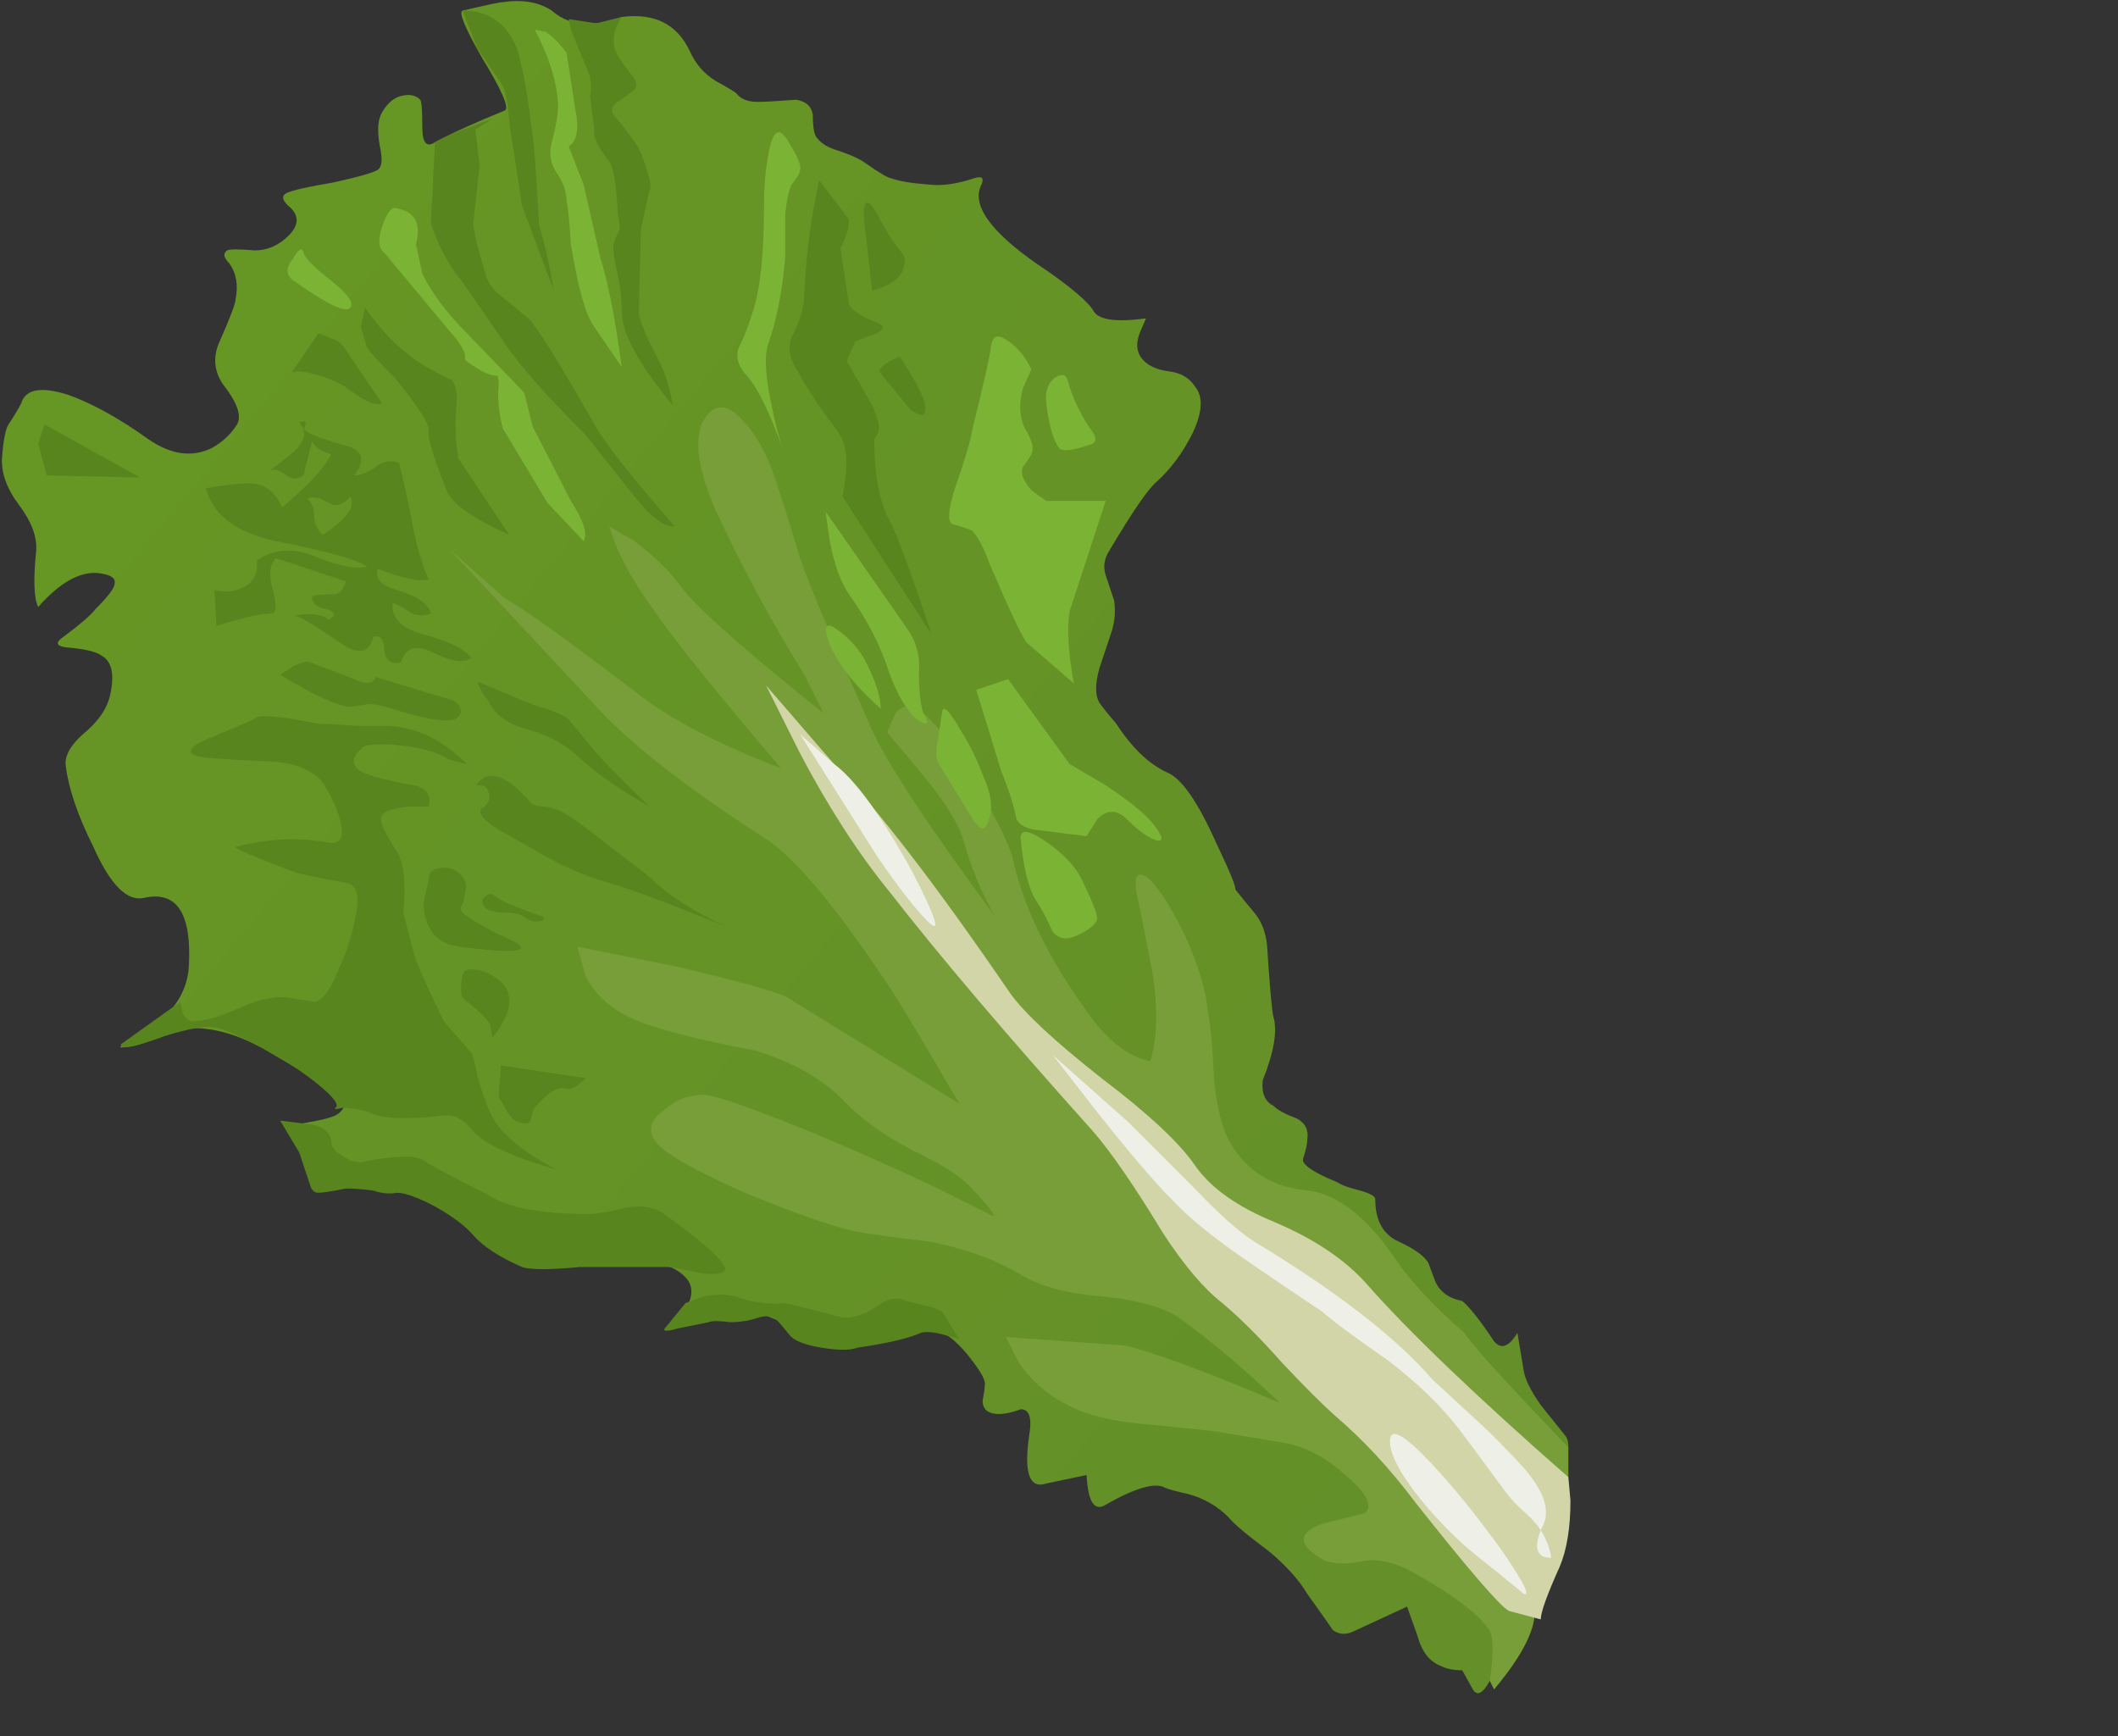 <?xml version='1.0' encoding='utf-8'?>
<svg xmlns="http://www.w3.org/2000/svg" enable-background="new 0 0 64.9 39.9" version="1.1" viewBox="0 0 49.9 40.9">
<rect x="0" y="0" width="49.9" height="40.9" fill="#333333" stroke="none"/>
<linearGradient id="a" x1="7.771" x2="50.586" y1="2.783" y2="2.783" gradientTransform="matrix(.768 .64 -.64 .768 -7.2002e-5 0)" gradientUnits="userSpaceOnUse">
	<stop stop-color="#669624" offset="0"/>
	<stop stop-color="#648F29" offset="1"/>
</linearGradient>
<path d="m20.4 3.85c0.333 0.233 0.533 0.35 0.6 0.35 0.167 0.066 0.467 0.117 0.9 0.15 0.3 0.033 0.65-0.017 1.05-0.15 0.2-0.067 0.25 0 0.15 0.2-0.2 0.5 0.333 1.167 1.6 2 0.566 0.4 0.917 0.7 1.05 0.9 0.1 0.233 0.517 0.3 1.25 0.2l-0.15 0.35c-0.1 0.267-0.067 0.483 0.1 0.65 0.133 0.133 0.333 0.217 0.6 0.25s0.467 0.15 0.6 0.35c0.2 0.233 0.184 0.6-0.05 1.1-0.233 0.466-0.517 0.85-0.85 1.15-0.2 0.167-0.567 0.7-1.1 1.6-0.133 0.2-0.167 0.4-0.1 0.6 0.034 0.1 0.1 0.3 0.2 0.6 0.033 0.233 0.017 0.467-0.05 0.7-0.167 0.5-0.267 0.8-0.3 0.9-0.1 0.367-0.1 0.633 0 0.8 0.067 0.1 0.2 0.267 0.4 0.5 0.367 0.567 0.767 0.95 1.2 1.15 0.333 0.133 0.717 0.683 1.15 1.65 0.333 0.7 0.483 1.067 0.45 1.1 0.133 0.166 0.283 0.35 0.45 0.55s0.267 0.45 0.3 0.75c0.066 1 0.117 1.566 0.15 1.7 0.1 0.333 0.017 0.833-0.25 1.5-0.033 0.3 0.05 0.5 0.25 0.6 0.1 0.101 0.283 0.2 0.55 0.3 0.2 0.101 0.284 0.267 0.25 0.5 0 0.101-0.033 0.25-0.1 0.45-0.034 0.134 0.233 0.316 0.8 0.55 0.1 0.067 0.283 0.134 0.55 0.2 0.233 0.066 0.351 0.134 0.351 0.2 0 0.5 0.183 0.833 0.55 1 0.366 0.167 0.6 0.333 0.7 0.5l0.149 0.4c0.101 0.267 0.316 0.433 0.65 0.5 0.166 0.133 0.416 0.449 0.75 0.949 0.166 0.2 0.35 0.134 0.55-0.199l0.15 0.9c0.033 0.2 0.166 0.467 0.399 0.8 0.134 0.167 0.334 0.417 0.601 0.75 0.1 0.167 0.05 0.483-0.15 0.95-0.267 0.601-0.4 0.983-0.4 1.15-0.033 0-0.083 0.05-0.149 0.149-0.101 0.201-0.201 0.501-0.301 0.901-0.233 1.1-0.5 1.967-0.801 2.6-0.166 0.301-0.3 0.367-0.399 0.2l-0.25-0.45c-0.2 0-0.367-0.033-0.5-0.1-0.267-0.1-0.45-0.333-0.55-0.7l-0.25-0.7-1.3 0.601c-0.167 0.066-0.317 0.05-0.45-0.05-0.066-0.101-0.267-0.384-0.6-0.851-0.2-0.333-0.5-0.666-0.9-1-0.533-0.399-0.85-0.666-0.95-0.8-0.267-0.267-0.583-0.45-0.95-0.55-0.3-0.066-0.483-0.117-0.55-0.15-0.233-0.133-0.7 0-1.4 0.4-0.267 0.166-0.417-0.066-0.45-0.7l-0.95 0.2c-0.4 0.133-0.533-0.25-0.4-1.15 0.067-0.399 0-0.6-0.2-0.6-0.267 0.1-0.483 0.133-0.65 0.1s-0.25-0.133-0.25-0.3c0.033-0.167 0.05-0.283 0.05-0.35 0.033-0.101-0.067-0.301-0.3-0.601-0.2-0.267-0.4-0.467-0.6-0.6-0.133-0.134-0.3-0.184-0.5-0.15l-0.9 0.2c-0.9 0.233-1.533 0.217-1.9-0.05-0.267-0.167-0.667-0.351-1.2-0.55-0.3-0.101-0.683-0.101-1.15 0l-0.65 0.151c0.3-0.366 0.367-0.666 0.2-0.899-0.133-0.167-0.317-0.284-0.55-0.351-0.267-0.066-0.816-0.116-1.65-0.149-0.833-0.034-1.417-0.101-1.75-0.2-0.3-0.101-0.75-0.4-1.35-0.9-0.533-0.434-0.9-0.666-1.1-0.7-0.367 0.034-0.8 0.034-1.3 0-0.633-0.033-0.983-0.133-1.05-0.3-0.034-0.233-0.133-0.467-0.3-0.7-0.2-0.233-0.183-0.366 0.05-0.399 0.4-0.066 0.65-0.134 0.75-0.2 0.233-0.167 0.216-0.35-0.05-0.55l-1.7-1c-0.733-0.4-1.4-0.55-2-0.45-0.534 0.233-0.9 0.366-1.1 0.4-0.233 0.033-0.317 0.033-0.25 0 0.2-0.134 0.383-0.25 0.55-0.351 0.667-0.399 1.017-0.916 1.05-1.55 0.066-1.233-0.284-1.767-1.05-1.6-0.4 0.1-0.8-0.301-1.2-1.2-0.367-0.733-0.583-1.367-0.65-1.9-0.033-0.233 0.1-0.483 0.4-0.75 0.367-0.3 0.583-0.617 0.65-0.95 0.1-0.467 0.033-0.767-0.2-0.9-0.133-0.1-0.417-0.167-0.85-0.2-0.233-0.034-0.25-0.118-0.05-0.251 0.4-0.3 0.65-0.517 0.75-0.65 0.3-0.3 0.45-0.5 0.45-0.6 0.033-0.133-0.1-0.217-0.4-0.25-0.433-0.033-0.9 0.233-1.4 0.8-0.1-0.2-0.117-0.633-0.05-1.3 0.033-0.333-0.1-0.7-0.4-1.1s-0.434-0.783-0.4-1.15c0.033-0.4 0.083-0.65 0.15-0.75 0.133-0.2 0.233-0.367 0.3-0.5 0.1-0.333 0.467-0.4 1.1-0.2 0.566 0.2 1.2 0.55 1.9 1.05 0.533 0.367 1.033 0.433 1.5 0.2 0.233-0.133 0.417-0.3 0.55-0.5 0.167-0.2 0.067-0.533-0.3-1-0.2-0.3-0.233-0.617-0.1-0.95 0.267-0.6 0.4-0.95 0.4-1.05 0.067-0.333 0.017-0.617-0.15-0.85-0.133-0.133-0.15-0.233-0.05-0.3 0.067-0.033 0.283-0.033 0.65 0 0.3 0 0.567-0.117 0.8-0.35s0.25-0.45 0.05-0.65c-0.2-0.167-0.233-0.283-0.1-0.35 0.133-0.066 0.5-0.15 1.1-0.25 0.6-0.133 0.95-0.233 1.05-0.3s0.117-0.25 0.05-0.55c-0.067-0.367-0.05-0.633 0.05-0.8 0.133-0.233 0.3-0.367 0.5-0.4 0.167-0.033 0.3 0 0.4 0.1 0.033 0.033 0.05 0.25 0.05 0.65 0 0.367 0.1 0.483 0.3 0.35 0.367-0.2 0.917-0.45 1.65-0.75 0.1-0.067-0.083-0.483-0.55-1.25-0.4-0.7-0.55-1.067-0.45-1.1 0.567-0.133 0.883-0.2 0.95-0.2 0.467-0.066 0.85 0 1.15 0.2 0.267 0.233 0.583 0.333 0.95 0.3 0.2 0 0.433-0.05 0.7-0.15 0.767-0.1 1.3 0.167 1.6 0.8 0.133 0.3 0.333 0.533 0.6 0.7 0.3 0.167 0.467 0.267 0.5 0.3 0.1 0.133 0.267 0.2 0.5 0.2 0.167 0 0.467-0.017 0.9-0.05 0.233 0.033 0.367 0.15 0.4 0.35 0 0.3 0.033 0.483 0.1 0.55 0.1 0.133 0.267 0.233 0.5 0.3 0.3 0.1 0.517 0.2 0.65 0.3z" clip-rule="evenodd" fill="url(#a)" fill-rule="evenodd"/>
<path d="m21.65 18.15l-0.75-0.9 0.2-0.45c0.2-0.233 0.417-0.233 0.65 0 0.333 0.267 0.75 0.833 1.25 1.7 0.533 0.867 0.833 1.5 0.9 1.9 0.267 1.066 0.817 2.183 1.65 3.35 0.5 0.733 1.017 1.15 1.55 1.25 0.167-0.533 0.183-1.233 0.05-2.1-0.167-0.867-0.283-1.45-0.35-1.75-0.1-0.467-0.033-0.634 0.2-0.5 0.233 0.166 0.533 0.616 0.9 1.35 0.333 0.733 0.517 1.333 0.55 1.8 0.066 0.3 0.117 0.834 0.15 1.601 0.066 0.699 0.2 1.216 0.4 1.55 0.4 0.666 1.017 1.033 1.85 1.1 0.667 0.101 1.317 0.601 1.95 1.5 0.367 0.566 0.934 1.184 1.7 1.851 0.167 0.267 0.983 1.166 2.45 2.699v0.7c0 0.167-0.2 0.55-0.601 1.15-0.233 0.399-0.3 0.6-0.199 0.6v1.3c0.066 0.467-0.25 1.117-0.95 1.95l-0.1-0.201c0.101-0.699 0.084-1.116-0.05-1.25-0.267-0.366-0.85-0.8-1.75-1.3-0.467-0.267-0.9-0.35-1.3-0.25-0.4 0.066-0.7 0.033-0.9-0.1-0.333-0.2-0.45-0.384-0.35-0.55 0.1-0.134 0.3-0.233 0.6-0.301l0.8-0.199c0.199-0.167 0.066-0.45-0.4-0.851-0.467-0.434-0.95-0.7-1.45-0.8-0.6-0.1-1.1-0.184-1.5-0.25-0.167-0.033-0.783-0.1-1.85-0.2-0.767-0.066-1.367-0.217-1.8-0.45-0.467-0.233-0.85-0.566-1.15-1l-0.3-0.6 2.8 0.2c0.7 0.166 1.917 0.616 3.65 1.35-0.8-0.767-1.566-1.416-2.3-1.95-0.333-0.267-0.934-0.449-1.8-0.55-0.9-0.066-1.583-0.249-2.05-0.549-0.567-0.333-1.267-0.583-2.1-0.75-0.867-0.1-1.467-0.184-1.8-0.25-0.567-0.134-1.417-0.434-2.55-0.9-1.2-0.533-1.9-0.933-2.1-1.199-0.2-0.267-0.133-0.517 0.2-0.75 0.3-0.267 0.633-0.384 1-0.351 0.3 0.033 1.184 0.351 2.65 0.95 1.333 0.566 2.367 1.033 3.1 1.4l1 0.5c0.067 0-0.1-0.217-0.5-0.65-0.233-0.267-0.7-0.566-1.4-0.9-0.7-0.366-1.25-0.767-1.65-1.199-0.5-0.5-1.184-0.884-2.05-1.15-1.066-0.2-1.9-0.4-2.5-0.6-0.733-0.233-1.233-0.617-1.5-1.15l-0.2-0.7 2.25 0.45c1.566 0.366 2.467 0.616 2.7 0.75l4.05 2.499c-0.967-1.667-1.583-2.684-1.85-3.05-1.1-1.634-1.983-2.684-2.65-3.15-1.867-1.2-3.2-2.233-4-3.1l-3.5-3.75 1.3 1.15c0.434 0.233 1.5 1 3.2 2.3 0.733 0.567 1.833 1.133 3.3 1.7-1.533-1.8-2.55-3.067-3.05-3.8-0.333-0.466-0.6-0.917-0.8-1.35l-0.2-0.55 0.6 0.35c0.433 0.333 0.767 0.65 1 0.95 0.333 0.5 1.483 1.533 3.45 3.1l-0.45-0.9c-0.767-1.233-1.467-2.533-2.1-3.9-0.4-0.933-0.5-1.617-0.3-2.05 0.233-0.434 0.534-0.467 0.9-0.1 0.3 0.3 0.55 0.717 0.75 1.25 0.133 0.367 0.35 1.05 0.65 2.05 0.233 0.667 0.783 1.983 1.65 3.95 0.367 0.833 1.35 2.333 2.95 4.5-0.3-0.5-0.55-1.1-0.75-1.8-0.133-0.433-0.483-0.983-1.05-1.65z" clip-rule="evenodd" fill="#779E39" fill-rule="evenodd"/>
<path d="m7.15 10.1c0.067 0.1 0.4 0.233 1 0.4 0.4 0.1 0.467 0.333 0.2 0.7 0.133 0 0.3-0.067 0.5-0.2 0.167-0.133 0.35-0.167 0.55-0.1 0.067 0.233 0.167 0.684 0.3 1.35 0.1 0.567 0.233 1.033 0.4 1.4-0.2 0.067-0.6-0.017-1.2-0.25-0.066 0.233 0.083 0.4 0.45 0.5 0.467 0.133 0.733 0.317 0.8 0.55-0.133 0.066-0.283 0.066-0.45 0-0.2-0.133-0.35-0.217-0.45-0.25-0.033 0.367 0.217 0.617 0.75 0.75 0.6 0.167 0.967 0.35 1.1 0.55-0.167 0.133-0.483 0.083-0.95-0.15-0.367-0.167-0.6-0.083-0.7 0.25-0.233 0.066-0.367-0.033-0.4-0.3 0-0.233-0.083-0.333-0.25-0.3-0.1 0.367-0.333 0.433-0.7 0.2-0.633-0.434-1.017-0.667-1.15-0.7 0.367-0.067 0.633-0.033 0.8 0.1 0.167-0.1 0.15-0.184-0.05-0.25-0.233-0.033-0.35-0.133-0.35-0.3 0.067-0.033 0.233-0.05 0.5-0.05 0.133 0 0.233-0.1 0.3-0.3l-1.65-0.55c-0.133 0.133-0.167 0.35-0.1 0.65 0.1 0.333 0.117 0.55 0.05 0.65-0.3 0-0.75 0.1-1.35 0.3l-0.05-0.85c0.267 0.067 0.517 0.033 0.75-0.1 0.2-0.133 0.284-0.333 0.25-0.6 0.4-0.267 0.85-0.3 1.35-0.1 0.567 0.233 0.983 0.316 1.25 0.25-0.233-0.167-0.95-0.367-2.15-0.6-0.933-0.2-1.483-0.617-1.65-1.25 0.6-0.1 1-0.133 1.2-0.1 0.267 0.067 0.467 0.25 0.6 0.55 0.633-0.533 1.017-0.95 1.15-1.25-0.233-0.067-0.383-0.167-0.45-0.3l-0.2 0.8c-0.133 0.1-0.267 0.1-0.4 0-0.167-0.133-0.3-0.167-0.4-0.1l0.5-0.4c0.333-0.267 0.4-0.517 0.2-0.75 0.1-0.034 0.15-0.034 0.15 0 0 0.067-0.017 0.117-0.05 0.15zm0.25 2.05c0 0.167 0.067 0.317 0.2 0.45 0.566-0.367 0.783-0.667 0.65-0.9-0.167 0.2-0.333 0.25-0.5 0.15-0.233-0.133-0.4-0.167-0.5-0.1 0.1 0.1 0.15 0.233 0.15 0.4z" clip-rule="evenodd" fill="#59851F" fill-rule="evenodd"/>
<path d="m7.3 16.3l-0.7-0.4c0.1-0.066 0.2-0.133 0.3-0.2 0.2-0.1 0.333-0.133 0.4-0.1l1.05 0.4c0.267 0.133 0.433 0.117 0.5-0.05l1.65 0.5c0.2 0.033 0.317 0.117 0.35 0.25 0.033 0.1-0.017 0.183-0.15 0.25-0.233 0.066-0.717-0.017-1.45-0.25-0.333-0.1-0.55-0.133-0.65-0.1-0.2 0.033-0.317 0.05-0.35 0.05-0.167 0-0.483-0.117-0.95-0.35z" clip-rule="evenodd" fill="#59851F" fill-rule="evenodd"/>
<path d="m6.05 16.9c0.133-0.066 0.617-0.017 1.45 0.15 0.167 0 0.467 0.017 0.9 0.05h0.75c0.667 0.033 1.283 0.333 1.85 0.9l-0.4-0.1c-0.333-0.2-0.767-0.316-1.3-0.35-0.367-0.033-0.617-0.017-0.75 0.05l-0.15 0.15-0.05 0.1c-0.033 0.067-0.017 0.15 0.05 0.25 0.133 0.133 0.583 0.267 1.35 0.4 0.3 0.067 0.417 0.233 0.35 0.5h-0.45c-0.3 0.033-0.5 0.083-0.6 0.15s-0.1 0.2 0 0.4c0.067 0.133 0.184 0.333 0.35 0.601 0.133 0.3 0.167 0.75 0.1 1.35l0.25 0.95c0.033 0.166 0.267 0.7 0.7 1.6l0.65 0.75c0.033 0.033 0.083 0.217 0.15 0.55 0.1 0.367 0.2 0.65 0.3 0.851 0.167 0.434 0.684 0.883 1.55 1.35-1.033-0.3-1.684-0.6-1.95-0.899-0.167-0.2-0.316-0.317-0.45-0.351-0.067-0.033-0.217-0.033-0.45 0-0.667 0.066-1.15 0.05-1.45-0.05-0.2-0.1-0.45-0.15-0.75-0.15-0.133 0.034-0.183 0.034-0.15 0 0.1-0.066-0.033-0.25-0.4-0.55s-0.8-0.583-1.3-0.85c-0.567-0.3-0.95-0.467-1.15-0.5-0.233-0.033-0.617 0.033-1.15 0.2-0.733 0.267-1.083 0.333-1.05 0.199l1.4-1 0.05 0.25c0.067 0.167 0.184 0.233 0.35 0.2 0.2 0 0.567-0.116 1.1-0.35 0.367-0.167 0.717-0.233 1.05-0.2 0.167 0.033 0.367 0.066 0.6 0.1 0.167 0 0.35-0.233 0.55-0.699 0.233-0.5 0.383-0.983 0.45-1.45 0.067-0.4-0.017-0.617-0.25-0.65-0.7-0.133-1.1-0.217-1.2-0.25-0.967-0.366-1.434-0.566-1.4-0.6 0.767-0.2 1.5-0.233 2.2-0.1 0.233 0.033 0.333-0.083 0.3-0.35s-0.167-0.6-0.4-1c-0.2-0.3-0.566-0.483-1.1-0.55-0.7-0.034-1.267-0.067-1.7-0.1-0.5-0.067-0.483-0.217 0.05-0.45 0.667-0.269 1.05-0.435 1.15-0.502z" clip-rule="evenodd" fill="#59851F" fill-rule="evenodd"/>
<path d="m17.05 29.95c-0.066 0.066-0.233 0.083-0.5 0.05-0.5-0.1-0.767-0.15-0.8-0.15h-2.1c-0.7 0.067-1.15 0.067-1.35 0-0.533-0.233-0.917-0.483-1.15-0.75-0.167-0.199-0.45-0.416-0.85-0.649-0.433-0.234-0.75-0.351-0.95-0.351-0.167 0.034-0.35 0.016-0.55-0.05-0.233-0.033-0.45-0.05-0.65-0.05-0.333 0.066-0.55 0.1-0.65 0.1s-0.167-0.067-0.2-0.2l-0.25-0.75-0.45-0.75 0.8 0.1c0.233 0.066 0.367 0.184 0.4 0.35 0 0.167 0.1 0.301 0.3 0.4 0.2 0.134 0.383 0.167 0.55 0.1 0.733-0.133 1.184-0.133 1.35 0 0.2 0.134 0.7 0.4 1.5 0.801 0.467 0.3 1.25 0.449 2.35 0.449 0.2 0 0.5-0.05 0.9-0.149 0.367-0.066 0.667-0.017 0.9 0.149 1.1 0.8 1.567 1.25 1.4 1.35z" clip-rule="evenodd" fill="#59851F" fill-rule="evenodd"/>
<path d="m16.55 30.55c0.3-0.066 0.567-0.066 0.8 0 0.367 0.134 0.75 0.184 1.15 0.15l1.2 0.3c0.267 0.1 0.6 0.017 1-0.25 0.233-0.167 0.45-0.2 0.65-0.1l0.6 0.149 0.25 0.101 0.4 0.649c-0.1-0.033-0.217-0.066-0.35-0.1-0.233-0.066-0.417-0.084-0.55-0.05-0.3 0.133-0.8 0.25-1.5 0.35-0.167 0.066-0.45 0.066-0.85 0s-0.65-0.167-0.75-0.3c-0.133-0.167-0.233-0.283-0.3-0.351-0.1-0.1-0.25-0.116-0.45-0.05s-0.417 0.101-0.65 0.101c-0.267-0.034-0.434-0.034-0.5 0l-0.75 0.151c-0.1 0.033-0.184 0.05-0.25 0.05-0.067 0-0.067-0.033 0-0.1l0.45-0.55 0.4-0.15z" clip-rule="evenodd" fill="#59851F" fill-rule="evenodd"/>
<path d="m10.05 21.7c-0.067-0.167-0.083-0.35-0.05-0.55 0.067-0.267 0.1-0.417 0.1-0.45 0-0.134 0.083-0.217 0.25-0.25 0.2-0.033 0.367 0.017 0.5 0.149 0.133 0.134 0.167 0.284 0.1 0.45 0 0.101-0.034 0.217-0.1 0.351 0 0.133 0.433 0.399 1.3 0.8 0.367 0.233-0.083 0.267-1.35 0.1-0.4-0.067-0.65-0.267-0.75-0.6z" clip-rule="evenodd" fill="#59851F" fill-rule="evenodd"/>
<path d="m11.65 21.1c0.1 0.101 0.483 0.267 1.15 0.5 0.034 0.067 0 0.101-0.1 0.101-0.1 0.033-0.217 0-0.35-0.101-0.1-0.066-0.25-0.1-0.45-0.1s-0.35-0.033-0.45-0.1c-0.1-0.101-0.117-0.184-0.05-0.25 0.1-0.1 0.183-0.117 0.25-0.05z" clip-rule="evenodd" fill="#59851F" fill-rule="evenodd"/>
<path d="m11.7 23.05c0.433 0.3 0.4 0.767-0.1 1.4l-0.05-0.3c-0.033-0.101-0.233-0.301-0.6-0.601-0.1-0.066-0.117-0.267-0.05-0.6 0.033-0.101 0.15-0.134 0.35-0.101 0.167 0.036 0.317 0.102 0.45 0.202z" clip-rule="evenodd" fill="#59851F" fill-rule="evenodd"/>
<path d="m13.8 25.4c-0.2 0.199-0.35 0.283-0.45 0.25-0.2-0.067-0.45 0.083-0.75 0.449-0.033 0.034-0.067 0.134-0.1 0.301-0.033 0.066-0.117 0.083-0.25 0.05s-0.25-0.15-0.35-0.35l-0.15-0.25 0.05-0.75 2 0.3z" clip-rule="evenodd" fill="#59851F" fill-rule="evenodd"/>
<path d="m11.3 18.4c0.267-0.267 0.667-0.1 1.2 0.5 0.067 0.067 0.167 0.1 0.3 0.1 0.2 0 0.467 0.117 0.8 0.35 1.133 0.867 1.717 1.317 1.75 1.35 0.4 0.399 1 0.783 1.8 1.149-1.3-0.533-2.233-0.883-2.8-1.05-0.6-0.166-1.2-0.434-1.8-0.8l-0.8-0.45c-0.367-0.233-0.5-0.4-0.4-0.5 0.2-0.133 0.233-0.3 0.1-0.5-0.034-0.033-0.1-0.05-0.2-0.05-0.033 1e-3 -0.017-0.032 0.05-0.099z" clip-rule="evenodd" fill="#59851F" fill-rule="evenodd"/>
<path d="m11.35 16.1l1.2 0.5c0.467 0.133 0.75 0.25 0.85 0.35l0.45 0.55c0.267 0.333 0.75 0.833 1.45 1.5-0.7-0.4-1.233-0.767-1.6-1.1-0.367-0.367-0.833-0.617-1.4-0.75-0.4-0.133-0.667-0.35-0.8-0.65-0.067-0.067-0.133-0.167-0.2-0.3s-0.05-0.167 0.05-0.1z" clip-rule="evenodd" fill="#59851F" fill-rule="evenodd"/>
<path d="m14.65 0.4c-0.066 0.1-0.117 0.2-0.15 0.3-0.067 0.233-0.05 0.433 0.05 0.6s0.233 0.35 0.4 0.55c0.066 0.133 0.05 0.233-0.05 0.3-0.167 0.133-0.283 0.217-0.35 0.25-0.133 0.1-0.167 0.2-0.1 0.3 0.367 0.433 0.583 0.733 0.65 0.9 0.2 0.533 0.267 0.833 0.2 0.9l-0.2 0.9-0.05 2c0.067 0.267 0.2 0.583 0.4 0.95s0.333 0.767 0.4 1.2c-0.8-0.966-1.2-1.7-1.2-2.2 0-0.267-0.033-0.567-0.1-0.9-0.066-0.267-0.1-0.483-0.1-0.65 0-0.066 0.05-0.2 0.15-0.4 0-0.066-0.017-0.217-0.05-0.45-0.033-0.633-0.1-1.017-0.2-1.15-0.267-0.333-0.383-0.583-0.35-0.75l-0.1-0.8c0.033-0.1 0.033-0.25 0-0.45l-0.45-1.1-0.05-0.25 0.65 0.1 0.6-0.15z" clip-rule="evenodd" fill="#59851F" fill-rule="evenodd"/>
<path d="m12.7 5.3c0.133 0.434 0.25 0.95 0.35 1.55l-0.75-2-0.3-1.95c-0.033-0.5-0.1-0.816-0.2-0.95l-0.55-0.8-0.35-0.9c0.633 0 1.067 0.317 1.3 0.95 0.133 0.5 0.233 1.05 0.3 1.65 0.067 0.333 0.133 1.15 0.2 2.45z" clip-rule="evenodd" fill="#59851F" fill-rule="evenodd"/>
<path d="m10.25 3.35c0.233-0.133 0.683-0.317 1.35-0.55l-0.4 0.25 0.1 0.85-0.15 1.35c0 0.167 0.1 0.583 0.3 1.25 0.066 0.2 0.216 0.383 0.45 0.55l0.55 0.45c0.2 0.2 0.7 1 1.5 2.4 0.267 0.5 0.917 1.333 1.95 2.5-0.233 0.033-0.55-0.2-0.95-0.7l-1.15-1.45c-0.933-0.933-1.566-1.65-1.9-2.15l-1-1.45c-0.333-0.4-0.583-0.867-0.75-1.4l0.1-1.9z" clip-rule="evenodd" fill="#59851F" fill-rule="evenodd"/>
<path d="m10.8 10.8l1.2 1.8c-0.9-0.4-1.4-0.767-1.5-1.1-0.3-0.767-0.433-1.217-0.4-1.35s-0.233-0.55-0.8-1.25c-0.333-0.333-0.55-0.567-0.65-0.7l-0.15-0.5 0.1-0.45c0.467 0.667 0.983 1.15 1.55 1.45 0.3 0.167 0.467 0.25 0.5 0.25 0.1 0.133 0.133 0.35 0.1 0.65-0.033 0.433-0.017 0.833 0.05 1.2z" clip-rule="evenodd" fill="#59851F" fill-rule="evenodd"/>
<path d="m7.75 7.95c0.2 0.066 0.333 0.167 0.4 0.3l0.85 1.25c-0.133 0.067-0.383-0.033-0.75-0.3-0.2-0.167-0.5-0.3-0.9-0.4-0.231-0.058-0.39-0.066-0.475-0.025l0.625-0.925 0.25 0.1z" clip-rule="evenodd" fill="#59851F" fill-rule="evenodd"/>
<polygon points="3.3 11.25 1.1 11.2 0.9 10.45 1.05 10" clip-rule="evenodd" fill="#59851F" fill-rule="evenodd"/>
<path d="m20.65 7.6c0.2 0.066 0.2 0.15 0 0.25-0.267 0.1-0.433 0.167-0.5 0.2l-0.2 0.45 0.6 1.05c0.133 0.3 0.184 0.5 0.15 0.6 0 0.033-0.034 0.1-0.1 0.2 0 0.833 0.117 1.467 0.35 1.9 0.167 0.3 0.5 1.2 1 2.7l-2.1-3.25c0.1-0.567 0.117-0.95 0.05-1.15 0-0.133-0.133-0.367-0.4-0.7-0.333-0.467-0.567-0.833-0.7-1.1-0.2-0.3-0.25-0.567-0.15-0.8 0.2-0.4 0.3-0.733 0.3-1 0.033-0.9 0.15-1.8 0.35-2.7l0.65 0.85c0.1 0.1 0.05 0.35-0.15 0.75l0.2 1.3c0.033 0.133 0.25 0.283 0.65 0.45z" clip-rule="evenodd" fill="#59851F" fill-rule="evenodd"/>
<path d="m20.55 6.85l-0.15-1.3c-0.033-0.233-0.05-0.433-0.05-0.6 0.033-0.3 0.167-0.217 0.4 0.25 0.2 0.367 0.367 0.617 0.5 0.75 0.067 0.066 0.083 0.167 0.05 0.3-0.033 0.267-0.283 0.467-0.75 0.6z" clip-rule="evenodd" fill="#59851F" fill-rule="evenodd"/>
<path d="m21.2 8.4c0.433 0.667 0.633 1.083 0.6 1.25 0 0.167-0.117 0.167-0.35 0l-0.7-0.85c-0.067-0.066-0.017-0.15 0.15-0.25 0.1-0.067 0.2-0.117 0.3-0.15z" clip-rule="evenodd" fill="#59851F" fill-rule="evenodd"/>
<path d="m18.85 17.75l-0.8-1.6 1.6 1.85c1.033 1.067 2.417 2.866 4.15 5.4 0.333 0.466 1.05 1.133 2.15 2 1.1 0.833 1.833 1.517 2.2 2.05s1 0.983 1.9 1.35c0.934 0.4 1.65 0.884 2.15 1.45 1 1.134 2.583 2.65 4.75 4.55l0.05 0.55c0 0.634-0.083 1.15-0.25 1.551-0.3 0.666-0.45 1.083-0.45 1.25l-0.75-0.2c-0.2-0.101-0.934-0.95-2.2-2.55-0.6-0.801-1.233-1.483-1.899-2.051-0.3-0.267-0.717-0.683-1.25-1.25-0.5-0.566-0.967-1.033-1.4-1.399-0.433-0.334-0.9-0.884-1.4-1.65-0.667-1.1-1.217-1.899-1.65-2.399-2.033-2.267-3.633-4.15-4.8-5.65-0.734-0.902-1.434-1.985-2.101-3.252z" clip-rule="evenodd" fill="#D1D5A7" fill-rule="evenodd"/>
<path d="m36.55 36.7c-0.339 0-0.422-0.217-0.25-0.65 0.129 0.203 0.212 0.42 0.25 0.65zm-2.15-3c-0.434-0.566-1-1.117-1.7-1.65-0.767-0.533-1.284-0.916-1.55-1.149-0.7-0.467-1.267-0.851-1.7-1.15-0.833-0.566-1.45-1.066-1.85-1.5-0.4-0.4-0.983-1.083-1.75-2.05l-1.05-1.351 1.8 1.601 1.5 1.5c0.6 0.633 1.083 1.066 1.45 1.3 1.934 1.167 3.334 2.25 4.2 3.25l1.3 1.2c0.533 0.533 0.851 0.866 0.95 1 0.4 0.5 0.517 0.916 0.35 1.25-0.018 0.038-0.034 0.071-0.05 0.1-0.092-0.139-0.208-0.272-0.35-0.399-0.2-0.167-0.384-0.367-0.55-0.601-0.466-0.634-0.8-1.084-1-1.351z" clip-rule="evenodd" fill="#EEEFE7" fill-rule="evenodd"/>
<path d="m21.5 20.55c0.567 1.101 0.683 1.483 0.35 1.15-0.3-0.3-0.7-0.816-1.2-1.55l-1.8-2.851 0.8 0.7c0.5 0.368 1.117 1.218 1.85 2.551z" clip-rule="evenodd" fill="#EEEFE7" fill-rule="evenodd"/>
<path d="m35.4 36.55c0.5 0.733 0.666 1.066 0.5 1-0.4-0.333-0.75-0.616-1.051-0.85-0.5-0.4-0.966-0.867-1.399-1.4-0.5-0.633-0.733-1.1-0.7-1.399 0.033-0.267 0.35-0.084 0.95 0.55 0.533 0.566 1.1 1.266 1.7 2.099z" clip-rule="evenodd" fill="#EEEFE7" fill-rule="evenodd"/>
<path d="m7.15 5.95c0.033 0.133 0.267 0.367 0.7 0.7 0.367 0.3 0.5 0.5 0.4 0.6-0.1 0.133-0.55-0.083-1.35-0.65-0.167-0.133-0.167-0.3 0-0.5 0.133-0.233 0.217-0.283 0.25-0.15z" clip-rule="evenodd" fill="#7BB334" fill-rule="evenodd"/>
<path d="m24.3 8.7l-0.2 0.45c-0.1 0.367-0.083 0.684 0.05 0.95 0.167 0.267 0.217 0.467 0.15 0.6-0.033 0.066-0.1 0.167-0.2 0.3-0.067 0.133 0 0.317 0.2 0.55 0.133 0.1 0.25 0.184 0.35 0.25h1.4l-0.85 2.6c-0.067 0.4-0.034 0.967 0.1 1.7l-1.1-0.95c-0.1-0.1-0.4-0.733-0.9-1.9-0.133-0.367-0.267-0.617-0.4-0.75-0.066-0.033-0.217-0.083-0.45-0.15-0.133-0.033-0.117-0.317 0.05-0.85 0.233-0.667 0.367-1.117 0.4-1.35 0.267-1.066 0.417-1.733 0.45-2 0.033-0.233 0.15-0.283 0.35-0.15 0.233 0.133 0.433 0.367 0.6 0.7z" clip-rule="evenodd" fill="#7BB334" fill-rule="evenodd"/>
<path d="m25.15 8.95c0.1 0.367 0.267 0.733 0.5 1.1 0.167 0.2 0.2 0.333 0.1 0.4-0.467 0.167-0.733 0.2-0.8 0.1-0.133-0.167-0.233-0.517-0.3-1.05-0.033-0.267 0.033-0.467 0.2-0.6 0.167-0.1 0.267-0.083 0.3 0.05z" clip-rule="evenodd" fill="#7BB334" fill-rule="evenodd"/>
<path d="m23.75 16l1.45 2 0.85 0.5c0.6 0.4 0.983 0.717 1.15 0.95 0.2 0.267 0.216 0.383 0.05 0.35-0.2-0.066-0.433-0.233-0.7-0.5-0.233-0.233-0.466-0.233-0.7 0l-0.25 0.4-1.2-0.15c-0.233-0.033-0.383-0.117-0.45-0.25-0.067-0.333-0.184-0.7-0.35-1.1l-0.6-1.95 0.75-0.25z" clip-rule="evenodd" fill="#7BB334" fill-rule="evenodd"/>
<path d="m25.45 20.65c0.267 0.533 0.4 0.866 0.4 1-0.033 0.133-0.2 0.267-0.5 0.399-0.233 0.101-0.417 0.066-0.55-0.1-0.133-0.3-0.267-0.55-0.4-0.75-0.167-0.267-0.283-0.733-0.35-1.4-0.033-0.267 0.15-0.267 0.55 0s0.683 0.551 0.85 0.851z" clip-rule="evenodd" fill="#7BB334" fill-rule="evenodd"/>
<path d="m23.15 18.25c0.2 0.433 0.25 0.783 0.15 1.05-0.066 0.267-0.183 0.284-0.35 0.05l-0.8-1.3c-0.1-0.133-0.117-0.35-0.05-0.65l0.1-0.65c0.033-0.133 0.167 0 0.4 0.4 0.233 0.367 0.417 0.733 0.55 1.1z" clip-rule="evenodd" fill="#7BB334" fill-rule="evenodd"/>
<path d="m21.65 15.85c0 0.4 0.033 0.717 0.1 0.95 0.167 0.267 0.117 0.317-0.15 0.15-0.233-0.2-0.45-0.567-0.65-1.1-0.2-0.633-0.517-1.25-0.95-1.85-0.2-0.3-0.35-0.717-0.45-1.25l-0.1-0.7 1.95 2.8c0.2 0.3 0.283 0.633 0.25 1z" clip-rule="evenodd" fill="#7BB334" fill-rule="evenodd"/>
<path d="m20.35 15.5c0.267 0.5 0.4 0.9 0.4 1.2-0.667-0.6-1.083-1.15-1.25-1.65-0.1-0.333-0.017-0.4 0.25-0.2 0.233 0.167 0.433 0.383 0.6 0.65z" clip-rule="evenodd" fill="#7BB334" fill-rule="evenodd"/>
<path d="m18.55 3.3c0.233 0.367 0.333 0.6 0.3 0.7 0 0.067-0.067 0.183-0.2 0.35-0.066 0.133-0.117 0.367-0.15 0.7v1c-0.067 0.8-0.2 1.483-0.4 2.05-0.1 0.3-0.067 0.816 0.1 1.55 0.066 0.333 0.15 0.65 0.25 0.95-0.333-0.934-0.633-1.533-0.9-1.8-0.167-0.2-0.216-0.4-0.15-0.6 0.133-0.267 0.233-0.517 0.3-0.75 0.2-0.534 0.3-1.4 0.3-2.6 0-0.434 0.033-0.833 0.1-1.2 0.1-0.567 0.25-0.683 0.45-0.35z" clip-rule="evenodd" fill="#7BB334" fill-rule="evenodd"/>
<path d="m13.35 1.25l0.2 1.3c0.1 0.467 0.05 0.767-0.15 0.9l0.35 0.9 0.4 1.75c0.167 0.5 0.333 1.35 0.5 2.55l-0.65-0.95c-0.2-0.267-0.383-0.917-0.55-1.95-0.034-0.533-0.067-0.867-0.1-1 0-0.233-0.083-0.467-0.25-0.7-0.133-0.2-0.167-0.433-0.1-0.7 0.1-0.367 0.15-0.667 0.15-0.9-0.033-0.534-0.217-1.117-0.55-1.75l0.25 0.05c0.167 0.1 0.333 0.267 0.5 0.5z" clip-rule="evenodd" fill="#7BB334" fill-rule="evenodd"/>
<path d="m11 7.85l1.35 1.4 0.2 0.8c0.034 0.067 0.333 0.65 0.9 1.75 0.3 0.467 0.4 0.784 0.3 0.95l-0.85-0.9-1.05-1.75c-0.1-0.367-0.133-0.717-0.1-1.05 0-0.133-0.017-0.2-0.05-0.2-0.133 0-0.3-0.067-0.5-0.2-0.167-0.1-0.25-0.167-0.25-0.2 0.033-0.067-0.017-0.2-0.15-0.4l-1.75-2.1c-0.133-0.1-0.15-0.3-0.05-0.6s0.2-0.45 0.3-0.45c0.467 0.067 0.633 0.35 0.5 0.85l0.15 0.7c0.233 0.467 0.583 0.933 1.05 1.4z" clip-rule="evenodd" fill="#7BB334" fill-rule="evenodd"/>
</svg>